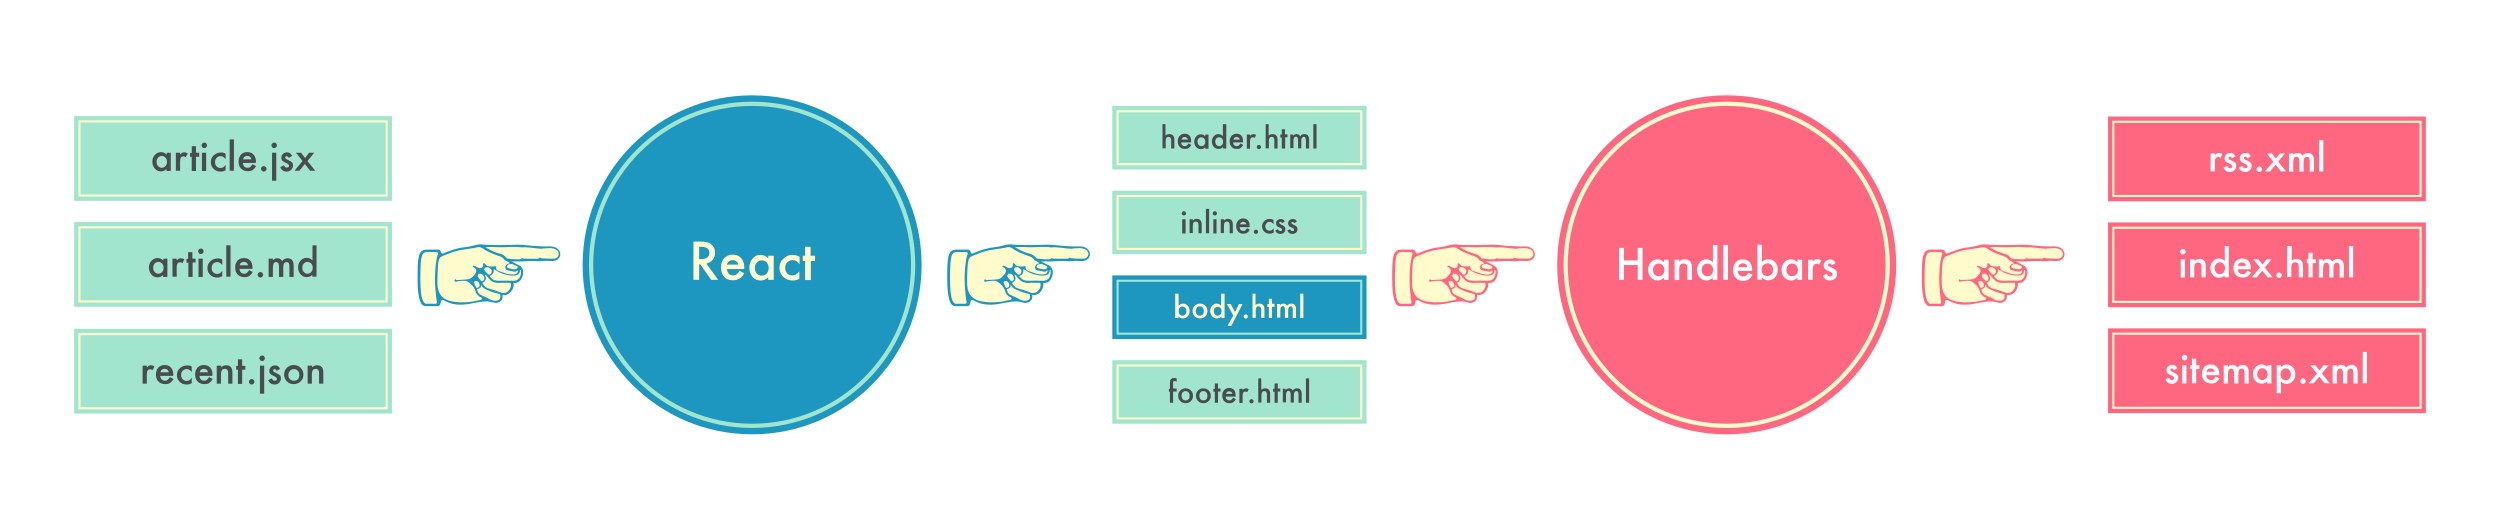 <svg xmlns="http://www.w3.org/2000/svg" width="1180" height="250" viewBox="0 0 1180 250">
    <style>
        .st0{fill:#fff}.st1{fill:#a1e5cf}.st2{fill:#494b4d}.st3{fill:#fffbcc}.st4{fill:#1d97bf}.st5{fill:#ff6680}
    </style>
    <g id="Layer_2">
        <path class="st0" d="M0 0h1180v250H0z"/>
        <path class="st1" d="M35 54.8h150v40H35z"/>
        <path class="st2" d="M78.6 72.1h2v8.6h-2v-.9c-.8.8-1.7 1.1-2.6 1.1-1.2 0-2.2-.4-2.9-1.3-.8-.9-1.2-2-1.2-3.3 0-1.3.4-2.4 1.2-3.2s1.7-1.3 2.9-1.3c1 0 1.9.4 2.7 1.2v-.9zm-4.7 4.3c0 .8.2 1.5.7 2 .5.5 1 .8 1.7.8s1.3-.3 1.8-.8.7-1.2.7-2-.2-1.5-.7-2c-.5-.5-1-.8-1.8-.8-.7 0-1.2.3-1.7.8-.5.6-.7 1.2-.7 2zm9.1-4.3h2v.8c.4-.4.7-.6 1-.8.3-.1.6-.2 1-.2.5 0 1.1.2 1.6.5l-.9 1.8c-.4-.3-.7-.4-1.1-.4-1.1 0-1.6.8-1.6 2.4v4.4h-2v-8.5zm9.5 1.9v6.7h-2V74h-.8v-1.8h.8V69h2v3.1H94V74h-1.5zm2.6-5.4c0-.3.1-.6.4-.9s.6-.4.9-.4c.4 0 .7.1.9.4.3.2.4.5.4.9s-.1.7-.4.9c-.2.3-.5.4-.9.4s-.7-.1-.9-.4-.4-.6-.4-.9zm2.2 3.5v8.6h-2v-8.6h2zm9.2.4v2.6c-.5-.6-.9-.9-1.2-1.1-.4-.2-.8-.3-1.2-.3-.7 0-1.4.3-1.9.8s-.7 1.2-.7 2 .2 1.5.7 2c.5.5 1.1.8 1.8.8.5 0 .9-.1 1.3-.3.4-.2.8-.6 1.2-1.2v2.6c-.8.4-1.6.6-2.4.6-1.3 0-2.4-.4-3.3-1.3-.9-.9-1.3-1.9-1.3-3.2s.5-2.4 1.4-3.2 2-1.3 3.3-1.3c.8-.1 1.5.1 2.3.5zm3.9-6.7v14.8h-2V65.8h2zm10.3 11.1h-6.1c.1.7.3 1.3.7 1.7.4.4.9.6 1.6.6.5 0 .9-.1 1.2-.4.3-.2.7-.7 1.1-1.3l1.7.9c-.3.4-.5.8-.8 1.1s-.6.6-.9.8c-.3.2-.7.3-1.1.4s-.8.1-1.2.1c-1.3 0-2.3-.4-3.1-1.2-.8-.8-1.2-1.9-1.2-3.3s.4-2.4 1.1-3.3c.8-.8 1.8-1.2 3-1.2 1.3 0 2.3.4 3 1.2.7.8 1.1 1.9 1.1 3.3l-.1.6zm-2-1.7c-.3-1.1-.9-1.6-2-1.6-.2 0-.5 0-.7.1l-.6.3c-.2.1-.3.3-.4.5s-.2.4-.3.7h4zm4.5 4.5c0-.3.1-.6.4-.9s.5-.4.9-.4.6.1.9.4.4.5.4.9c0 .3-.1.6-.4.9-.2.2-.5.4-.9.4-.3 0-.6-.1-.9-.4s-.4-.6-.4-.9zm4.9-11.1c0-.3.1-.6.4-.9s.6-.4.9-.4c.4 0 .7.1.9.4.3.2.4.5.4.9s-.1.7-.4.9c-.2.3-.5.4-.9.4s-.7-.1-.9-.4-.4-.6-.4-.9zm2.3 3.5v13.2h-2V72.1h2zm7.5 1.5l-1.6.9c-.3-.5-.6-.8-1-.8-.2 0-.3.1-.5.2s-.2.3-.2.5c0 .3.4.7 1.1 1 1 .5 1.8.9 2.1 1.2s.5.9.5 1.5c0 .8-.3 1.5-.9 2.1-.6.5-1.3.8-2.1.8-1.4 0-2.5-.7-3-2.1l1.7-.9c.2.4.4.7.5.8.2.2.5.3.9.3.7 0 1-.3 1-.9 0-.4-.3-.7-.8-1l-.6-.3-.6-.3c-.6-.3-1-.6-1.2-.8-.3-.4-.4-.8-.4-1.4 0-.7.3-1.4.8-1.8.5-.5 1.2-.7 1.9-.7 1 0 1.8.5 2.4 1.7zm4.9 2.4l-3.1-3.9h2.4l1.9 2.5 1.9-2.5h2.4l-3.2 3.9 3.7 4.6h-2.4l-2.5-3.2-2.6 3.2H139l3.8-4.6z"/>
        <path class="st3" d="M182 57.8v34H38v-34h144m1-1H37v36h146v-36z"/>
        <path class="st1" d="M35 104.8h150v40H35z"/>
        <path class="st2" d="M77 122.1h2v8.6h-2v-.9c-.8.8-1.7 1.1-2.6 1.1-1.2 0-2.2-.4-2.9-1.3-.8-.9-1.2-2-1.2-3.3 0-1.3.4-2.4 1.2-3.2s1.7-1.3 2.9-1.3c1 0 1.9.4 2.7 1.2v-.9zm-4.7 4.3c0 .8.2 1.5.7 2 .5.5 1 .8 1.7.8s1.3-.3 1.8-.8.7-1.2.7-2-.2-1.5-.7-2c-.5-.5-1-.8-1.8-.8-.7 0-1.2.3-1.7.8-.5.6-.7 1.2-.7 2zm9.1-4.3h2v.8c.4-.4.7-.6 1-.8.3-.1.6-.2 1-.2.5 0 1.1.2 1.6.5l-.9 1.8c-.4-.3-.7-.4-1.1-.4-1.1 0-1.6.8-1.6 2.4v4.4h-2v-8.5zm9.5 1.9v6.7h-2V124H88v-1.8h.8V119h2v3.1h1.5v1.8h-1.4zm2.6-5.4c0-.3.1-.6.4-.9s.6-.4.9-.4c.4 0 .7.1.9.4.3.2.4.5.4.9s-.1.7-.4.9c-.2.3-.5.4-.9.4s-.7-.1-.9-.4-.4-.6-.4-.9zm2.2 3.5v8.6h-2v-8.6h2zm9.2.4v2.6c-.5-.6-.9-.9-1.2-1.1-.4-.2-.8-.3-1.2-.3-.7 0-1.4.3-1.9.8s-.7 1.2-.7 2 .2 1.5.7 2c.5.5 1.1.8 1.8.8.5 0 .9-.1 1.3-.3.4-.2.8-.6 1.2-1.2v2.6c-.8.4-1.6.6-2.4.6-1.3 0-2.4-.4-3.3-1.3-.9-.9-1.3-1.9-1.3-3.2s.5-2.4 1.4-3.2 2-1.3 3.3-1.3c.8-.1 1.5.1 2.3.5zm3.9-6.7v14.8h-2v-14.8h2zm10.3 11.1H113c.1.7.3 1.3.7 1.7.4.4.9.6 1.6.6.5 0 .9-.1 1.2-.4.3-.2.7-.7 1.1-1.3l1.7.9c-.3.4-.5.8-.8 1.1s-.6.6-.9.8c-.3.2-.7.3-1.1.4s-.8.1-1.2.1c-1.3 0-2.3-.4-3.1-1.2-.8-.8-1.2-1.9-1.2-3.3s.4-2.4 1.1-3.3c.8-.8 1.8-1.2 3-1.2 1.3 0 2.3.4 3 1.2.7.8 1.1 1.9 1.1 3.3l-.1.6zm-2-1.7c-.3-1.1-.9-1.6-2-1.6-.2 0-.5 0-.7.1l-.6.3c-.2.1-.3.3-.4.5s-.2.4-.3.7h4zm4.5 4.5c0-.3.1-.6.4-.9s.5-.4.9-.4.6.1.9.4.4.5.4.9c0 .3-.1.6-.4.9-.2.2-.5.4-.9.4-.3 0-.6-.1-.9-.4s-.4-.6-.4-.9zm5.2-7.6h2v.8c.4-.4.7-.7 1-.8.3-.1.6-.2 1.1-.2 1 0 1.7.4 2.3 1.3.6-.8 1.5-1.3 2.5-1.3 1.9 0 2.9 1.2 2.9 3.5v5.3h-2v-4.8c0-.8-.1-1.4-.3-1.7-.2-.3-.5-.5-1-.5s-.9.2-1.2.6-.4 1.1-.4 2v4.4h-2V126c0-1.5-.4-2.3-1.3-2.3-.6 0-1 .2-1.2.6s-.4 1.1-.4 2v4.4h-2v-8.6zm20.6-6.3h2v14.8h-2v-.9c-.8.8-1.7 1.1-2.6 1.1-1.2 0-2.1-.4-2.9-1.3-.8-.9-1.2-2-1.2-3.3 0-1.3.4-2.3 1.2-3.2.8-.9 1.7-1.3 2.9-1.3 1 0 1.9.4 2.7 1.2v-7.1zm-4.7 10.6c0 .8.2 1.5.7 2 .5.5 1 .8 1.7.8s1.3-.3 1.8-.8.7-1.2.7-2-.2-1.5-.7-2c-.5-.5-1-.8-1.8-.8-.7 0-1.2.3-1.7.8-.5.6-.7 1.2-.7 2z"/>
        <path class="st3" d="M182 107.8v34H38v-34h144m1-1H37v36h146v-36z"/>
        <path class="st1" d="M35 155.2h150v40H35z"/>
        <path class="st2" d="M67.3 172.6h2v.8c.4-.4.7-.6 1-.8.3-.1.6-.2 1-.2.5 0 1.1.2 1.6.5l-.9 1.8c-.4-.3-.7-.4-1.1-.4-1.1 0-1.6.8-1.6 2.4v4.4h-2v-8.5zm14.4 4.8h-6.1c.1.7.3 1.3.7 1.7.4.4.9.6 1.6.6.5 0 .9-.1 1.2-.4.3-.2.7-.7 1.1-1.3l1.7.9c-.3.4-.5.8-.8 1.1s-.6.6-.9.8c-.3.2-.7.3-1.1.4s-.8.1-1.2.1c-1.3 0-2.3-.4-3.1-1.2-.8-.8-1.2-1.9-1.2-3.3s.4-2.4 1.1-3.3c.8-.8 1.8-1.2 3-1.2 1.3 0 2.3.4 3 1.2.7.8 1.1 1.9 1.1 3.3l-.1.6zm-2-1.7c-.3-1.1-.9-1.6-2-1.6-.2 0-.5 0-.7.1l-.6.3c-.2.1-.3.3-.4.5s-.2.4-.3.7h4zm10.8-2.7v2.6c-.5-.6-.9-.9-1.2-1.1-.4-.2-.8-.3-1.2-.3-.7 0-1.4.3-1.9.8s-.7 1.2-.7 2 .2 1.5.7 2c.5.5 1.1.8 1.8.8.5 0 .9-.1 1.3-.3.4-.2.8-.6 1.2-1.2v2.6c-.8.4-1.6.6-2.4.6-1.3 0-2.4-.4-3.3-1.3-.9-.9-1.3-1.9-1.3-3.2s.5-2.4 1.4-3.2 2-1.3 3.3-1.3c.8-.1 1.6.1 2.3.5zm9.7 4.4h-6.1c.1.7.3 1.3.7 1.7.4.4.9.6 1.6.6.5 0 .9-.1 1.2-.4.3-.2.7-.7 1.1-1.3l1.7.9c-.3.4-.5.8-.8 1.1s-.6.6-.9.8c-.3.2-.7.3-1.1.4s-.8.1-1.2.1c-1.3 0-2.3-.4-3.1-1.2-.8-.8-1.2-1.9-1.2-3.3s.4-2.4 1.1-3.3c.8-.8 1.8-1.2 3-1.2 1.3 0 2.3.4 3 1.2.7.8 1.1 1.9 1.1 3.3l-.1.6zm-2-1.7c-.3-1.1-.9-1.6-2-1.6-.2 0-.5 0-.7.1l-.6.3c-.2.1-.3.3-.4.5s-.2.4-.3.7h4zm4.2-3.1h2v.8c.7-.7 1.5-1 2.3-1 1 0 1.8.3 2.3.9.5.5.7 1.4.7 2.6v5.2h-2v-4.8c0-.8-.1-1.4-.4-1.7-.2-.3-.6-.5-1.2-.5-.7 0-1.1.2-1.4.7-.3.4-.4 1.2-.4 2.2v4.1h-2v-8.5zm11.9 1.9v6.7h-2v-6.7h-.8v-1.8h.8v-3.1h2v3.1h1.5v1.8h-1.5zm3.2 5.7c0-.3.1-.6.4-.9s.5-.4.9-.4.6.1.9.4.4.5.4.9c0 .3-.1.6-.4.9-.2.2-.5.4-.9.4-.3 0-.6-.1-.9-.4s-.4-.6-.4-.9zm4.9-11.1c0-.3.1-.6.4-.9s.6-.4.9-.4c.4 0 .7.1.9.4.3.2.4.5.4.9s-.1.7-.4.9c-.2.3-.5.4-.9.4s-.7-.1-.9-.4-.4-.6-.4-.9zm2.3 3.5v13.2h-2v-13.2h2zm7.5 1.5l-1.6.9c-.3-.5-.6-.8-1-.8-.2 0-.3.1-.5.2s-.2.3-.2.5c0 .3.4.7 1.1 1 1 .5 1.8.9 2.1 1.2s.5.9.5 1.5c0 .8-.3 1.5-.9 2.1-.6.5-1.3.8-2.1.8-1.4 0-2.5-.7-3-2.1l1.7-.8c.2.4.4.7.5.8.2.2.5.3.9.3.7 0 1-.3 1-.9 0-.4-.3-.7-.8-1l-.6-.3-.6-.3c-.6-.3-1-.6-1.2-.8-.3-.4-.4-.8-.4-1.4 0-.7.3-1.4.8-1.8.5-.5 1.2-.7 1.9-.7 1-.1 1.9.4 2.4 1.6zm1.9 2.7c0-1.2.4-2.3 1.3-3.2s2-1.3 3.2-1.3c1.3 0 2.4.4 3.3 1.3.9.9 1.3 1.9 1.3 3.2 0 1.3-.4 2.4-1.3 3.2-.9.9-2 1.3-3.3 1.3-1.3 0-2.4-.4-3.2-1.3-.8-.8-1.3-1.9-1.3-3.2zm2 .1c0 .9.2 1.5.7 2 .5.5 1.1.8 1.9.8.8 0 1.4-.2 1.9-.7s.7-1.2.7-2-.2-1.5-.7-2c-.5-.5-1.1-.8-1.9-.8-.8 0-1.4.3-1.8.8s-.8 1.1-.8 1.9zm9.2-4.3h2v.8c.7-.7 1.5-1 2.3-1 1 0 1.8.3 2.3.9.5.5.7 1.4.7 2.6v5.2h-2v-4.8c0-.8-.1-1.4-.4-1.7-.2-.3-.6-.5-1.2-.5-.7 0-1.1.2-1.4.7-.3.4-.4 1.2-.4 2.2v4.1h-2v-8.5z"/>
        <path class="st3" d="M182 158.2v34H38v-34h144m1-1H37v36h146v-36z"/>
        <circle class="st4" cx="355" cy="125" r="80"/>
        <path class="st3" d="M333.4 124.4l5.6 7.7h-3.3l-5.2-7.4h-.5v7.4h-2.7V114h3.2c2.4 0 4.1.4 5.2 1.3 1.2 1 1.8 2.3 1.8 4 0 1.3-.4 2.4-1.1 3.3s-1.8 1.5-3 1.8zm-3.4-2.1h.9c2.6 0 3.9-1 3.9-3 0-1.9-1.3-2.8-3.8-2.8h-1v5.8zm21.3 4.7h-8.2c.1.9.4 1.7.9 2.2.5.5 1.2.8 2.1.8.7 0 1.2-.2 1.6-.5.4-.3.9-.9 1.4-1.7l2.2 1.2c-.3.6-.7 1.1-1.1 1.5s-.8.8-1.2 1-.9.5-1.4.6-1.1.2-1.7.2c-1.7 0-3.1-.5-4.1-1.6-1-1.1-1.5-2.6-1.5-4.4 0-1.8.5-3.3 1.5-4.4 1-1.1 2.3-1.7 4-1.7 1.7 0 3 .5 4 1.6s1.5 2.5 1.5 4.4v.8zm-2.8-2.1c-.4-1.4-1.3-2.1-2.7-2.1-.3 0-.6 0-.9.1s-.5.2-.8.4-.4.4-.6.7-.3.6-.4.9h5.4zm14.1-4.2h2.6v11.4h-2.6v-1.2c-1.1 1-2.3 1.5-3.5 1.5-1.6 0-2.9-.6-3.9-1.7-1-1.2-1.5-2.6-1.5-4.4 0-1.7.5-3.1 1.5-4.3s2.3-1.7 3.8-1.7c1.3 0 2.5.5 3.6 1.6v-1.2zm-6.3 5.7c0 1.1.3 2 .9 2.7.6.7 1.4 1 2.3 1 1 0 1.8-.3 2.4-1 .6-.7.9-1.6.9-2.6s-.3-2-.9-2.6c-.6-.7-1.4-1-2.3-1-.9 0-1.7.3-2.3 1-.7.6-1 1.4-1 2.5zm21.1-5.2v3.5c-.6-.7-1.1-1.2-1.6-1.5-.5-.3-1-.4-1.7-.4-1 0-1.8.3-2.5 1s-1 1.6-1 2.6c0 1.1.3 1.9.9 2.6.6.7 1.5 1 2.4 1 .6 0 1.2-.1 1.7-.4.5-.3 1-.8 1.7-1.5v3.5c-1.1.6-2.1.8-3.2.8-1.8 0-3.2-.6-4.4-1.7-1.2-1.1-1.8-2.6-1.8-4.3s.6-3.1 1.8-4.3 2.7-1.8 4.4-1.8c1.2.1 2.3.3 3.3.9zm5.3 2v9H380v-9h-1.1v-2.5h1.1v-4.2h2.6v4.2h2.1v2.5h-2z"/>
        <path class="st1" d="M355 50c41.4 0 75 33.6 75 75s-33.6 75-75 75-75-33.6-75-75 33.6-75 75-75m0-2c-42.5 0-77 34.5-77 77s34.5 77 77 77 77-34.5 77-77-34.5-77-77-77zm170 2h120v30H525z"/>
        <path class="st2" d="M548.6 58.6h1.5V64c.5-.5 1.2-.7 1.8-.7.8 0 1.4.2 1.8.7.4.4.6 1.1.6 2v4.1h-1.5v-3.9c0-.5-.1-.9-.3-1.2-.2-.2-.5-.4-.9-.4-.5 0-.9.2-1.1.5-.2.3-.3.9-.3 1.7V70h-1.5V58.6zm13.7 8.6h-4.8c0 .5.2 1 .5 1.3.3.3.7.5 1.2.5.4 0 .7-.1 1-.3.2-.2.5-.5.8-1l1.3.7-.6.9c-.2.2-.5.4-.7.6-.3.2-.5.3-.8.3-.3.1-.6.1-1 .1-1 0-1.8-.3-2.4-1-.6-.6-.9-1.5-.9-2.6s.3-1.9.9-2.6c.6-.6 1.4-1 2.3-1 1 0 1.8.3 2.3.9.6.6.8 1.5.8 2.6l.1.6zm-1.6-1.3c-.2-.8-.7-1.2-1.6-1.2-.2 0-.4 0-.5.1-.2.1-.3.1-.4.2-.1.1-.2.2-.3.4s-.2.3-.2.5h3zm8.2-2.4h1.5v6.7h-1.5v-.7c-.6.6-1.3.9-2 .9-.9 0-1.7-.3-2.3-1-.6-.7-.9-1.5-.9-2.5s.3-1.8.9-2.5c.6-.7 1.3-1 2.2-1 .8 0 1.5.3 2.1 1v-.9zm-3.7 3.3c0 .6.2 1.2.5 1.6.4.4.8.6 1.3.6.6 0 1-.2 1.4-.6.4-.4.5-.9.5-1.5s-.2-1.1-.5-1.5c-.4-.4-.8-.6-1.4-.6-.5 0-1 .2-1.3.6-.3.3-.5.8-.5 1.4zm12.1-8.2h1.5v11.5h-1.5v-.7c-.6.6-1.3.9-2.1.9-.9 0-1.7-.3-2.3-1-.6-.7-.9-1.5-.9-2.5s.3-1.8.9-2.5c.6-.7 1.3-1 2.2-1 .8 0 1.5.3 2.1 1v-5.7zm-3.7 8.2c0 .6.2 1.2.5 1.6.4.4.8.6 1.3.6.6 0 1-.2 1.4-.6.4-.4.5-.9.5-1.5s-.2-1.1-.5-1.5c-.4-.4-.8-.6-1.4-.6-.5 0-1 .2-1.3.6-.3.3-.5.8-.5 1.4zm13.2.4H582c0 .5.2 1 .5 1.3.3.3.7.5 1.2.5.4 0 .7-.1 1-.3.2-.2.5-.5.8-1l1.3.7-.6.9c-.2.2-.5.4-.7.6-.3.2-.5.3-.8.3-.3.1-.6.1-1 .1-1 0-1.8-.3-2.4-1-.6-.6-.9-1.5-.9-2.6s.3-1.9.9-2.6c.6-.6 1.4-1 2.3-1 1 0 1.8.3 2.3.9.6.6.8 1.5.8 2.6l.1.6zm-1.6-1.3c-.2-.8-.7-1.2-1.6-1.2-.2 0-.4 0-.5.1-.2.1-.3.1-.4.2-.1.1-.2.2-.3.4s-.2.3-.2.5h3zm3.3-2.4h1.5v.6c.3-.3.5-.5.8-.6.2-.1.5-.2.8-.2.4 0 .8.1 1.3.4l-.7 1.4c-.3-.2-.6-.3-.9-.3-.8 0-1.3.6-1.3 1.9v3.5h-1.5v-6.7zm4.7 5.9c0-.3.1-.5.3-.7.2-.2.4-.3.7-.3s.5.1.7.3c.2.2.3.4.3.7 0 .3-.1.5-.3.7-.2.2-.4.3-.7.3-.3 0-.5-.1-.7-.3-.2-.2-.3-.4-.3-.7zm4.1-10.8h1.5V64c.5-.5 1.2-.7 1.8-.7.8 0 1.4.2 1.8.7.4.4.6 1.1.6 2v4.1h-1.5v-3.9c0-.5-.1-.9-.3-1.2-.2-.2-.5-.4-.9-.4-.5 0-.9.2-1.1.5-.2.3-.3.9-.3 1.7V70h-1.5V58.6zm9.3 6.3v5.2H605v-5.2h-.7v-1.4h.7V61h1.5v2.4h1.2v1.4h-1.1zm2.2-1.4h1.5v.6c.3-.3.5-.5.8-.6.2-.1.5-.2.8-.2.8 0 1.3.3 1.8 1 .5-.7 1.1-1 2-1 1.5 0 2.2.9 2.2 2.7v4.1h-1.5v-3.7c0-.6-.1-1.1-.2-1.4-.2-.3-.4-.4-.8-.4s-.7.2-.9.5c-.2.3-.3.8-.3 1.5V70h-1.5v-3.7c0-1.2-.3-1.8-1-1.8-.4 0-.7.2-.9.5s-.3.8-.3 1.5v3.4H609v-6.4zm12.6-4.9v11.5h-1.5V58.6h1.5z"/>
        <path class="st3" d="M642 53v24H528V53h114m1-1H527v26h116V52z"/>
        <path class="st1" d="M525 90h120v30H525z"/>
        <path class="st2" d="M557.8 100.7c0-.3.1-.5.3-.7.2-.2.4-.3.7-.3.3 0 .5.1.7.3.2.2.3.4.3.7s-.1.5-.3.7c-.2.2-.4.3-.7.3-.3 0-.5-.1-.7-.3-.2-.2-.3-.4-.3-.7zm1.8 2.8v6.7H558v-6.7h1.6zm1.9 0h1.5v.6c.5-.5 1.1-.8 1.8-.8.8 0 1.4.2 1.8.7.4.4.6 1.1.6 2v4.1h-1.5v-3.7c0-.7-.1-1.1-.3-1.4-.2-.3-.5-.4-1-.4s-.9.2-1.1.5c-.2.3-.3.9-.3 1.7v3.2h-1.5v-6.5zm9.2-4.9v11.5h-1.5V98.6h1.5zm1.7 2.1c0-.3.1-.5.3-.7.2-.2.4-.3.7-.3.3 0 .5.1.7.3.2.2.3.4.3.7s-.1.5-.3.7c-.2.2-.4.3-.7.3-.3 0-.5-.1-.7-.3-.2-.2-.3-.4-.3-.7zm1.8 2.8v6.7h-1.5v-6.7h1.5zm2 0h1.5v.6c.5-.5 1.1-.8 1.8-.8.8 0 1.4.2 1.8.7.4.4.6 1.1.6 2v4.1h-1.5v-3.7c0-.7-.1-1.1-.3-1.4-.2-.3-.5-.4-1-.4s-.9.2-1.1.5c-.2.3-.3.9-.3 1.7v3.2h-1.5v-6.5zm13.7 3.7h-4.8c0 .5.2 1 .5 1.3.3.3.7.5 1.2.5.4 0 .7-.1 1-.3.2-.2.5-.5.8-1l1.3.7-.6.9c-.2.2-.5.4-.7.6-.3.2-.5.3-.8.3-.3.1-.6.1-1 .1-1 0-1.8-.3-2.4-1-.6-.6-.9-1.5-.9-2.6s.3-1.9.9-2.6c.6-.6 1.4-1 2.3-1 1 0 1.8.3 2.3.9.6.6.8 1.5.8 2.6l.1.6zm-1.6-1.3c-.2-.8-.7-1.2-1.6-1.2-.2 0-.4 0-.5.1-.2.1-.3.1-.4.2-.1.1-.2.2-.3.4s-.2.3-.2.5h3zm3.5 3.5c0-.3.1-.5.3-.7.2-.2.4-.3.7-.3s.5.1.7.3c.2.2.3.4.3.7 0 .3-.1.5-.3.7-.2.2-.4.3-.7.3-.3 0-.5-.1-.7-.3-.2-.2-.3-.4-.3-.7zm9.3-5.6v2l-.9-.9c-.3-.2-.6-.2-1-.2-.6 0-1.1.2-1.4.6s-.6.9-.6 1.5.2 1.1.6 1.5c.4.4.8.6 1.4.6.4 0 .7-.1 1-.2.3-.2.6-.5 1-.9v2c-.6.3-1.2.5-1.9.5-1 0-1.9-.3-2.6-1-.7-.7-1-1.5-1-2.5s.4-1.8 1.1-2.5c.7-.7 1.6-1 2.6-1 .5 0 1.1.2 1.7.5zm5.3.8l-1.3.7c-.2-.4-.4-.6-.7-.6-.1 0-.3 0-.4.1-.1.1-.2.2-.2.4 0 .3.3.5.9.8.8.4 1.4.7 1.6 1 .3.3.4.7.4 1.2 0 .6-.2 1.2-.7 1.6-.5.4-1 .6-1.7.6-1.1 0-1.9-.5-2.4-1.6l1.3-.6c.2.3.3.5.4.6.2.2.4.3.7.3.5 0 .8-.2.8-.7 0-.3-.2-.5-.6-.8-.2-.1-.3-.2-.5-.2-.2-.1-.3-.1-.5-.2-.4-.2-.8-.4-.9-.7-.2-.3-.3-.6-.3-1.1 0-.6.2-1.1.6-1.4.4-.4.9-.6 1.5-.6 1-.1 1.6.3 2 1.2zm5.7 0l-1.3.7c-.2-.4-.4-.6-.7-.6-.1 0-.3 0-.4.1-.1.1-.2.2-.2.4 0 .3.3.5.9.8.8.4 1.4.7 1.6 1 .3.3.4.7.4 1.2 0 .6-.2 1.2-.7 1.6-.5.4-1 .6-1.7.6-1.1 0-1.9-.5-2.4-1.6l1.3-.6c.2.3.3.5.4.6.2.2.4.3.7.3.5 0 .8-.2.8-.7 0-.3-.2-.5-.6-.8-.2-.1-.3-.2-.5-.2-.2-.1-.3-.1-.5-.2-.4-.2-.8-.4-.9-.7-.2-.3-.3-.6-.3-1.1 0-.6.2-1.1.6-1.4.4-.4.9-.6 1.5-.6 1-.1 1.6.3 2 1.2z"/>
        <path class="st3" d="M642 93v24H528V93h114m1-1H527v26h116V92z"/>
        <path class="st1" d="M525 170h120v30H525z"/>
        <path class="st2" d="M553.7 184.9v5.2h-1.5v-5.2h-.5v-1.4h.5v-2.6c0-.8.1-1.4.4-1.8.4-.5 1-.7 1.8-.7.3 0 .6.1 1 .2v1.6l-.2-.1c-.3-.2-.6-.3-.8-.3-.3 0-.5.1-.6.3-.1.2-.1.6-.1 1.1v2.2h1.7v1.4h-1.7zm2.4 1.9c0-1 .3-1.8 1-2.5s1.5-1 2.5-1 1.8.3 2.5 1 1 1.5 1 2.5-.3 1.8-1 2.5-1.5 1-2.5 1-1.8-.3-2.5-1-1-1.5-1-2.5zm1.6 0c0 .7.2 1.2.5 1.6.4.4.8.6 1.4.6.6 0 1.1-.2 1.4-.6.4-.4.5-.9.5-1.6s-.2-1.2-.5-1.6c-.4-.4-.8-.6-1.4-.6-.6 0-1.1.2-1.4.6-.4.5-.5 1-.5 1.6zm6.8 0c0-1 .3-1.8 1-2.5s1.5-1 2.5-1 1.8.3 2.5 1 1 1.5 1 2.5-.3 1.8-1 2.5-1.5 1-2.5 1-1.8-.3-2.5-1-1-1.5-1-2.5zm1.6 0c0 .7.2 1.2.5 1.6.4.4.8.6 1.4.6.6 0 1.1-.2 1.4-.6.4-.4.5-.9.5-1.6s-.2-1.2-.5-1.6c-.4-.4-.8-.6-1.4-.6-.6 0-1.1.2-1.4.6-.4.5-.5 1-.5 1.6zm8.8-1.9v5.2h-1.5v-5.2h-.7v-1.4h.7V181h1.5v2.4h1.2v1.4h-1.2zm8.4 2.3h-4.8c0 .5.2 1 .5 1.3.3.3.7.5 1.2.5.4 0 .7-.1 1-.3.2-.2.5-.5.8-1l1.3.7-.6.9c-.2.2-.5.4-.7.6-.3.2-.5.3-.8.3-.3.1-.6.1-1 .1-1 0-1.8-.3-2.4-1-.6-.6-.9-1.5-.9-2.6s.3-1.9.9-2.6c.6-.6 1.4-1 2.3-1 1 0 1.8.3 2.3.9.6.6.8 1.5.8 2.6l.1.6zm-1.6-1.3c-.2-.8-.7-1.2-1.6-1.2-.2 0-.4 0-.5.1-.2.1-.3.1-.4.2-.1.1-.2.2-.3.4s-.2.3-.2.5h3zm3.3-2.4h1.5v.6c.3-.3.5-.5.8-.6.2-.1.5-.2.8-.2.4 0 .8.1 1.3.4l-.7 1.4c-.3-.2-.6-.3-.9-.3-.8 0-1.3.6-1.3 1.9v3.5H585v-6.7zm4.7 5.9c0-.3.1-.5.3-.7.2-.2.4-.3.7-.3s.5.1.7.3c.2.2.3.4.3.7 0 .3-.1.5-.3.7-.2.2-.4.3-.7.3-.3 0-.5-.1-.7-.3-.2-.2-.3-.4-.3-.7zm4.1-10.8h1.5v5.4c.5-.5 1.2-.7 1.8-.7.8 0 1.4.2 1.8.7.4.4.6 1.1.6 2v4.1H598v-3.9c0-.5-.1-.9-.3-1.2-.2-.2-.5-.4-.9-.4-.5 0-.9.2-1.1.5-.2.3-.3.9-.3 1.7v3.2h-1.5v-11.4zm9.3 6.3v5.2h-1.5v-5.2h-.7v-1.4h.7V181h1.5v2.4h1.2v1.4h-1.2zm2.2-1.4h1.5v.6c.3-.3.5-.5.8-.6.2-.1.5-.2.8-.2.8 0 1.3.3 1.8 1 .5-.7 1.1-1 2-1 1.5 0 2.2.9 2.2 2.7v4.1h-1.5v-3.7c0-.6-.1-1.1-.2-1.4-.2-.3-.4-.4-.8-.4s-.7.2-.9.5c-.2.3-.3.8-.3 1.5v3.4h-1.5v-3.7c0-1.2-.3-1.8-1-1.8-.4 0-.7.2-.9.5s-.3.8-.3 1.5v3.4h-1.5v-6.4zm12.6-4.9v11.5h-1.5v-11.5h1.5z"/>
        <path class="st3" d="M642 173v24H528v-24h114m1-1H527v26h116v-26z"/>
        <path class="st4" d="M525 130h120v30H525z"/>
        <path class="st3" d="M556.3 138.6v5.7c.6-.6 1.3-1 2.1-1 .9 0 1.6.3 2.2 1 .6.7.9 1.5.9 2.5s-.3 1.9-.9 2.5c-.6.7-1.4 1-2.3 1-.8 0-1.5-.3-2.1-.9v.7h-1.5v-11.5h1.6zm3.7 8.3c0-.6-.2-1.2-.5-1.6-.4-.4-.8-.6-1.3-.6-.6 0-1 .2-1.4.6-.4.4-.5.9-.5 1.5s.2 1.2.5 1.6c.3.4.8.6 1.4.6.5 0 1-.2 1.3-.6.3-.4.5-.9.5-1.5zm2.9-.1c0-1 .3-1.8 1-2.5s1.5-1 2.5-1 1.8.3 2.5 1 1 1.5 1 2.5-.3 1.8-1 2.5-1.5 1-2.5 1-1.8-.3-2.5-1-1-1.5-1-2.5zm1.5 0c0 .7.2 1.2.5 1.6.4.4.8.6 1.4.6.6 0 1.1-.2 1.4-.6.4-.4.5-.9.5-1.6s-.2-1.2-.5-1.6c-.4-.4-.8-.6-1.4-.6-.6 0-1.1.2-1.4.6-.3.5-.5 1-.5 1.6zm12.1-8.2h1.5v11.5h-1.5v-.7c-.6.6-1.3.9-2.1.9-.9 0-1.7-.3-2.3-1-.6-.7-.9-1.5-.9-2.5s.3-1.8.9-2.5c.6-.7 1.3-1 2.2-1 .8 0 1.5.3 2.1 1v-5.7zm-3.6 8.2c0 .6.2 1.2.5 1.6.4.4.8.6 1.3.6.6 0 1-.2 1.4-.6.4-.4.5-.9.5-1.5s-.2-1.1-.5-1.5c-.4-.4-.8-.6-1.4-.6-.5 0-1 .2-1.3.6-.4.3-.5.8-.5 1.4zm9.2 2.1l-3-5.4h1.8l2 3.8 1.9-3.8h1.7l-5.3 10.3h-1.8l2.7-4.9zm4.9.5c0-.3.1-.5.3-.7.2-.2.4-.3.7-.3s.5.1.7.3c.2.2.3.4.3.7 0 .3-.1.5-.3.7-.2.2-.4.3-.7.3-.3 0-.5-.1-.7-.3-.2-.2-.3-.4-.3-.7zm4.1-10.8h1.5v5.4c.5-.5 1.2-.7 1.8-.7.8 0 1.4.2 1.8.7.4.4.6 1.1.6 2v4.1h-1.5v-3.9c0-.5-.1-.9-.3-1.2-.2-.2-.5-.4-.9-.4-.5 0-.9.2-1.1.5-.2.3-.3.9-.3 1.7v3.2h-1.5v-11.4zm9.3 6.3v5.2h-1.5v-5.2h-.7v-1.4h.7V141h1.5v2.4h1.2v1.4h-1.2zm2.2-1.4h1.5v.6c.3-.3.5-.5.8-.6.2-.1.5-.2.8-.2.8 0 1.3.3 1.8 1 .5-.7 1.1-1 2-1 1.5 0 2.2.9 2.2 2.7v4.1h-1.5v-3.7c0-.6-.1-1.1-.2-1.4-.2-.3-.4-.4-.8-.4s-.7.2-.9.5c-.2.3-.3.8-.3 1.5v3.4h-1.5v-3.7c0-1.2-.3-1.8-1-1.8-.4 0-.7.2-.9.5s-.3.8-.3 1.5v3.4h-1.5v-6.4zm12.6-4.9v11.5h-1.5v-11.5h1.5z"/>
        <path class="st1" d="M642 133v24H528v-24h114m1-1H527v26h116v-26z"/>
        <circle class="st5" cx="815" cy="125" r="80"/>
        <path class="st0" d="M766.5 122.9h6.5V117h2.3v15.1H773v-7h-6.5v7h-2.3V117h2.3v5.9zm18.9-.3h2.2v9.5h-2.2v-1c-.9.8-1.9 1.3-2.9 1.3-1.3 0-2.4-.5-3.3-1.4-.9-1-1.3-2.2-1.3-3.6s.4-2.6 1.3-3.6 1.9-1.4 3.2-1.4c1.1 0 2.1.5 3 1.4v-1.2zm-5.2 4.7c0 .9.2 1.7.7 2.2.5.6 1.1.9 1.9.9.8 0 1.5-.3 2-.8.5-.6.8-1.3.8-2.2s-.3-1.6-.8-2.2c-.5-.6-1.2-.8-2-.8s-1.4.3-1.9.9c-.4.5-.7 1.2-.7 2zm10.2-4.7h2.2v.9c.8-.8 1.6-1.1 2.6-1.1 1.1 0 2 .3 2.6 1 .5.6.8 1.6.8 2.9v5.8h-2.2v-5.3c0-.9-.1-1.6-.4-1.9-.3-.4-.7-.5-1.4-.5s-1.2.2-1.6.7c-.3.5-.4 1.3-.4 2.5v4.6h-2.2v-9.6zm18-7h2.2v16.5h-2.2v-1c-.9.8-1.8 1.3-2.9 1.3-1.3 0-2.4-.5-3.2-1.4-.9-1-1.3-2.2-1.3-3.6s.4-2.6 1.3-3.6c.8-1 1.9-1.4 3.2-1.4 1.1 0 2.1.5 3 1.4v-8.2zm-5.2 11.7c0 .9.2 1.7.7 2.2.5.6 1.1.9 1.9.9.8 0 1.5-.3 2-.8.5-.6.8-1.3.8-2.2s-.3-1.6-.8-2.2c-.5-.6-1.2-.8-2-.8s-1.4.3-1.9.9c-.5.5-.7 1.2-.7 2zm12.4-11.7v16.5h-2.2v-16.5h2.2zm11.4 12.3h-6.8c.1.8.3 1.4.8 1.9.4.5 1 .7 1.7.7.5 0 1-.1 1.4-.4.4-.3.8-.7 1.2-1.4l1.9 1c-.3.5-.6.9-.9 1.3s-.7.6-1 .9-.8.4-1.2.5-.9.2-1.4.2c-1.4 0-2.6-.5-3.4-1.4-.9-.9-1.3-2.1-1.3-3.7 0-1.5.4-2.7 1.2-3.7.8-.9 2-1.4 3.3-1.4 1.4 0 2.5.4 3.3 1.3.8.9 1.2 2.1 1.2 3.7v.5zm-2.2-1.8c-.3-1.2-1-1.8-2.2-1.8-.3 0-.5 0-.8.1s-.4.2-.6.4-.4.3-.5.6-.2.5-.3.7h4.4zm6.8-10.5v8.1c.9-.9 1.9-1.4 3-1.4 1.3 0 2.4.5 3.2 1.4.9 1 1.3 2.1 1.3 3.6s-.4 2.7-1.3 3.6c-.9 1-1.9 1.4-3.2 1.4-1.1 0-2.1-.4-2.9-1.3v1h-2.2v-16.5h2.1zm5.3 11.8c0-.9-.2-1.7-.7-2.2-.5-.6-1.1-.9-1.9-.9-.8 0-1.5.3-2 .8-.5.6-.8 1.3-.8 2.2 0 .9.2 1.7.7 2.2.5.6 1.1.8 2 .8.8 0 1.4-.3 1.9-.8s.8-1.2.8-2.1zm11.5-4.8h2.2v9.5h-2.2v-1c-.9.8-1.9 1.3-2.9 1.3-1.3 0-2.4-.5-3.3-1.4-.9-1-1.3-2.2-1.3-3.6s.4-2.6 1.3-3.6 1.9-1.4 3.2-1.4c1.1 0 2.1.5 3 1.4v-1.2zm-5.2 4.7c0 .9.2 1.7.7 2.2.5.6 1.1.9 1.9.9.8 0 1.5-.3 2-.8.5-.6.8-1.3.8-2.2s-.3-1.6-.8-2.2c-.5-.6-1.2-.8-2-.8s-1.4.3-1.9.9c-.4.5-.7 1.2-.7 2zm10.2-4.7h2.2v.8c.4-.4.8-.7 1.1-.9.3-.2.7-.2 1.1-.2.6 0 1.2.2 1.8.6l-1 2c-.4-.3-.8-.4-1.2-.4-1.2 0-1.8.9-1.8 2.7v4.9h-2.2v-9.5zm13 1.6l-1.8 1c-.3-.6-.6-.9-1.1-.9-.2 0-.4.1-.5.2s-.2.3-.2.5c0 .4.4.7 1.3 1.1 1.2.5 2 1 2.4 1.4s.6 1 .6 1.7c0 .9-.3 1.7-1 2.3-.7.6-1.5.9-2.4.9-1.6 0-2.7-.8-3.4-2.3l1.9-.9c.3.5.5.7.6.9.3.2.6.4 1 .4.7 0 1.1-.3 1.1-1 0-.4-.3-.8-.9-1.1-.2-.1-.4-.2-.7-.3s-.4-.2-.7-.3c-.6-.3-1.1-.6-1.3-.9-.3-.4-.5-.9-.5-1.5 0-.8.3-1.5.8-2.1.6-.5 1.3-.8 2.1-.8 1.2-.2 2.1.5 2.7 1.7z"/>
        <path class="st3" d="M815 50c41.4 0 75 33.6 75 75s-33.6 75-75 75-75-33.6-75-75 33.6-75 75-75m0-2c-42.5 0-77 34.5-77 77s34.5 77 77 77 77-34.5 77-77-34.5-77-77-77z"/>
        <path class="st4" d="M243.6 133.5l-1.3.1c.8 1.4-1.1 6.3-5.1 5.6.5 2.7-1.8 4.3-4.3 3.6-2.2-.6-3.5-.8-7.4-.1-4.8.9-10.4 2.4-16.1-1-.5-.3-1.1 0-1.2.3-.3.6-.1 2.5-1.6 2.5h-5.8c-2.1 0-3.7-3-3.7-12.7 0-10 .1-14 4.3-14h5.2c1.3 0 1.5.9 1.7 1.5.1.3.6.5.9.3.5-.2 5.7-2.5 10.1-2.9 4.1-.4 5.7-1.7 8.5-1.3 3.3.5 13.9.2 17.1.1 3.1 0 8.1 1 14.7.8 6.3-.1 6.4 7.2.7 6.9-4.5-.3-4.7.3-6.2.1-2.7-.3-5.7 0-7.9.1-1 .1-2-.2-4.9.1 1.6.4 1.6.8 3.9 1.8 3.3 1.7 1.4 8-1.6 8.2z"/>
        <path class="st3" d="M205.3 130.9c-.1 4 .7 10.9.9 11.6.2.6-.2 1-1.1.9-.6-.1-3.7 0-3.7 0-1.4 0-3-1.4-3-12.1.1-11 .5-12.4 3.8-12.4l4 .1c.2 0 .4.2.6.4.2.5-1.2 1.4-1.5 11.5z"/>
        <path class="st3" d="M214.7 132c-.2.2-.2.5-.2.6.4.7 1.2.2 1.8.1.5 0 3.3-.5 4.4.2 1 .7 3.1 2 3.8 4.8.1.5 1 2.1 2.3 2.5.9.3.8 1.3 0 1.4-2.2.2-2.8 1.1-9.6 1.1-5.4-.3-10.4-1.3-10.7-8.5-.1-3.9.1-9.4.6-11.4.6-2 2.2-2 3.7-2.7 6-2.6 10-2.4 13.3-3.1 1.3-.3 2.3-.8 4 .4 3.5 2.5 7.8 3.3 8.9 4.1.7.5.9.7 1 1 .2.4.9.5 1.6 1 .4.3.6.4 1 .6-.6.8-1.1-.1-2 1.6-.2.4 0 1 .1 1.3.4.7 1.9.8 2.4.9l1.5.3c1.4.3 1.8-1.1 1.8-.6.3 2.5-3.1 2-4.2 1.8-1.1-.1-2-.6-3.1-.9-.5-.4-3-.4-3-2.2 0-.3 0-.9-.8-.6-.6.2-3.5.2-3.9-.6-.2-.4-.4-.6-.8-.8-.4-.2-.6.1-.6.5.1.6 0 1.4-.8 1.6-.7.2-1.1.2-1.6-.1-.6-.3-1.6-1-2.1-.9-.4.1-.7.4.2.8.8.4 1.8 1.7.4 3.3-2.1 2.3-1.4 2.4-8.7 2.7-.3-.5-.5-.4-.7-.2z"/>
        <path class="st3" d="M226.7 132.1c-1-1.2-1.7-1.6-.8-2.8.1-.2.4-.2 1.4 0 .5.1 2.1 2.1.7 3.3-.4.2-.7.3-1.3-.5zm-1.5 3.8c-.6.2-1.5-2.5-1.5-2.7.1-.3.1-.5 1.3-.6.5 0 1.5 1 1.4 2.2-.1.7-1.1 1.1-1.2 1.1zm4.8-6.8c-.5-.6-1.7-1.6-1.4-2.2.4-.7.8-1 2.1-.6.8.3 2.3 1.6.7 3.2-.5.2-.7.3-1.4-.4z"/>
        <path class="st3" d="M236.1 139.1c.8 3.5-3 3.2-4.6 2.3-2.5-1.5-4.7-1.9-5.5-2.9-.5-.6-1.2-2-.5-2.1.6-.1 1.2-.6 1.5-.9.1-.1-.1-1.1.1-1.1.1 0-.1 1 2.3 2.2 1 .5 3.3 1.4 4.1 1.6.6.1 1.2.4 2.3.6.3.1.3.2.3.3z"/>
        <path class="st3" d="M240.8 133.5c-2.6-.1-3.7 0-4.4 0-3.3.3-4.7-.9-5.4-1.8-.7-.6-.9-1.1-1.4-1.6-.4-.3-.9-1.1-.6.1.1.5.6.9.2 1.8-.3.6-.4.9-1.4 1.5-.1 0-.2.1-.1.1.3.2.6 2 3.3 2.7 3.6.9 5.2 1.8 6 2h.5c1.1-.1 1.5-.2 1.9-.5.4-.3 2.2-1.9 1.7-3.8 0-.3-.1-.5-.3-.5z"/>
        <path class="st3" d="M245.7 127.4c.3 0 .7 3.9-2 4.9-1.3.5-2.1.1-3.4.2-2.3-.1-4.1.1-5.1 0-1.4 0-2.4-.3-3.2-1.1-.4-.4-1.2-1-.6-1.3.6-.2.9-.3 1.4-1.2.6-1.2-.2-2 .5-1.7.6.3.7.3 1.4.8 2.6 1.8 10.9 3.8 10.7-.3-.1-.2.2-.4.3-.3zm-4.2-2.8c.5 0 .9.3 1.1.4.5.2 2.4.6 1.5 1.6-.9 1.1-3.4.1-4.3-.1-.4-.2-.5-.4-.5-.7.1-.4.3-1.2 2.2-1.2zm13.9-7.2c-2 0-6.7-1-9.2-.6-3-.6-8.3 0-10-.1-1.5 0-4.8-.3-7.1 0 .6.3 3 2.1 6.8 3 1.3.3 2.3.9 3.4 2.3 2.6.4 6.4.6 6.6.2.1-.2.1-.4.6-.3.4.1.2.2 1 .2 4.1.1 6.3 0 6.3 0 .9-.1.6-.4.9-.5.3-.1.1.2 1 .3.5.1 1.8.2 5.5.2 3.2.1 4-4.8-1.5-5-3.8.1-3.8.4-4.3.3z"/>
        <path class="st5" d="M703.6 133.5l-1.3.1c.8 1.4-1.1 6.3-5.1 5.6.5 2.7-1.8 4.3-4.3 3.6-2.2-.6-3.5-.8-7.4-.1-4.8.9-10.4 2.4-16.1-1-.5-.3-1.1 0-1.2.3-.3.6-.1 2.5-1.6 2.5h-5.8c-2.1 0-3.7-3-3.7-12.7 0-10 .1-14 4.3-14h5.2c1.3 0 1.5.9 1.7 1.5.1.3.6.5.9.3.5-.2 5.7-2.5 10.1-2.9 4.1-.4 5.7-1.7 8.5-1.3 3.3.5 13.9.2 17.1.1 3.1 0 8.1 1 14.7.8 6.3-.1 6.4 7.2.7 6.9-4.5-.3-4.7.3-6.2.1-2.7-.3-5.7 0-7.9.1-1 .1-2-.2-4.9.1 1.6.4 1.6.8 3.9 1.8 3.3 1.7 1.4 8-1.6 8.2z"/>
        <path class="st3" d="M665.3 130.9c-.1 4 .7 10.9.9 11.6.2.6-.2 1-1.1.9-.6-.1-3.7 0-3.7 0-1.4 0-3-1.4-3-12.1.1-11 .5-12.4 3.8-12.4l4 .1c.2 0 .4.2.6.4.2.5-1.2 1.4-1.5 11.5z"/>
        <path class="st3" d="M674.7 132c-.2.2-.2.5-.2.6.4.7 1.2.2 1.8.1.5 0 3.3-.5 4.4.2 1 .7 3.1 2 3.8 4.8.1.5 1 2.1 2.3 2.5.9.3.8 1.3 0 1.4-2.2.2-2.8 1.1-9.6 1.1-5.4-.3-10.4-1.3-10.7-8.5-.1-3.9.1-9.4.6-11.4.6-2 2.2-2 3.7-2.7 6-2.6 10-2.4 13.3-3.1 1.3-.3 2.3-.8 4 .4 3.5 2.5 7.8 3.3 8.9 4.1.7.5.9.7 1 1 .2.4.9.5 1.6 1 .4.3.6.4 1 .6-.6.8-1.1-.1-2 1.6-.2.4 0 1 .1 1.3.4.7 1.9.8 2.4.9l1.5.3c1.4.3 1.8-1.1 1.8-.6.3 2.5-3.1 2-4.2 1.8-1.1-.1-2-.6-3.1-.9-.5-.4-3-.4-3-2.2 0-.3 0-.9-.8-.6-.6.2-3.5.2-3.9-.6-.2-.4-.4-.6-.8-.8-.4-.2-.6.1-.6.5.1.6 0 1.4-.8 1.6-.7.2-1.1.2-1.6-.1-.6-.3-1.6-1-2.1-.9-.4.1-.7.4.2.8.8.4 1.8 1.7.4 3.3-2.1 2.3-1.4 2.4-8.7 2.7-.3-.5-.5-.4-.7-.2z"/>
        <path class="st3" d="M686.7 132.1c-1-1.2-1.7-1.6-.8-2.8.1-.2.4-.2 1.4 0 .5.1 2.1 2.1.7 3.3-.4.2-.7.3-1.3-.5zm-1.5 3.8c-.6.2-1.5-2.5-1.5-2.7.1-.3.1-.5 1.3-.6.5 0 1.5 1 1.4 2.2-.1.7-1.1 1.1-1.2 1.1zm4.8-6.8c-.5-.6-1.7-1.6-1.4-2.2.4-.7.8-1 2.1-.6.8.3 2.3 1.6.7 3.2-.5.2-.7.3-1.4-.4z"/>
        <path class="st3" d="M696.1 139.1c.8 3.5-3 3.2-4.6 2.3-2.5-1.5-4.7-1.9-5.5-2.9-.5-.6-1.2-2-.5-2.1.6-.1 1.2-.6 1.5-.9.1-.1-.1-1.1.1-1.1.1 0-.1 1 2.3 2.2 1 .5 3.3 1.4 4.1 1.6.6.1 1.2.4 2.3.6.3.1.3.2.3.3z"/>
        <path class="st3" d="M700.8 133.5c-2.6-.1-3.7 0-4.4 0-3.3.3-4.7-.9-5.4-1.8-.7-.6-.9-1.1-1.4-1.6-.4-.3-.9-1.1-.6.1.1.5.6.9.2 1.8-.3.6-.4.9-1.4 1.5-.1 0-.2.1-.1.1.3.2.6 2 3.3 2.7 3.6.9 5.2 1.8 6 2h.5c1.1-.1 1.5-.2 1.9-.5.4-.3 2.2-1.9 1.7-3.8 0-.3-.1-.5-.3-.5z"/>
        <path class="st3" d="M705.7 127.4c.3 0 .7 3.9-2 4.9-1.3.5-2.1.1-3.4.2-2.3-.1-4.1.1-5.1 0-1.4 0-2.4-.3-3.2-1.1-.4-.4-1.2-1-.6-1.3.6-.2.9-.3 1.4-1.2.6-1.2-.2-2 .5-1.7.6.3.7.3 1.4.8 2.6 1.8 10.9 3.8 10.7-.3-.1-.2.2-.4.3-.3zm-4.2-2.8c.5 0 .9.3 1.1.4.5.2 2.4.6 1.5 1.6-.9 1.1-3.4.1-4.3-.1-.4-.2-.5-.4-.5-.7.1-.4.3-1.2 2.2-1.2zm13.9-7.2c-2 0-6.7-1-9.2-.6-3-.6-8.3 0-10-.1-1.5 0-4.8-.3-7.1 0 .6.3 3 2.1 6.8 3 1.3.3 2.3.9 3.4 2.3 2.6.4 6.4.6 6.6.2.1-.2.1-.4.6-.3.4.1.2.2 1 .2 4.1.1 6.3 0 6.3 0 .9-.1.6-.4.9-.5.3-.1.1.2 1 .3.5.1 1.8.2 5.5.2 3.2.1 4-4.8-1.5-5-3.8.1-3.8.4-4.3.3z"/>
        <path class="st4" d="M493.6 133.5l-1.3.1c.8 1.4-1.1 6.3-5.1 5.6.5 2.7-1.8 4.3-4.3 3.6-2.2-.6-3.5-.8-7.4-.1-4.8.9-10.4 2.4-16.1-1-.5-.3-1.1 0-1.2.3-.3.6-.1 2.5-1.6 2.5h-5.8c-2.1 0-3.7-3-3.7-12.7 0-10 .1-14 4.3-14h5.2c1.3 0 1.5.9 1.7 1.5.1.3.6.5.9.3.5-.2 5.7-2.5 10.1-2.9 4.1-.4 5.7-1.7 8.5-1.3 3.3.5 13.9.2 17.1.1 3.1 0 8.1 1 14.7.8 6.3-.1 6.4 7.2.7 6.9-4.5-.3-4.7.3-6.2.1-2.7-.3-5.7 0-7.9.1-1 .1-2-.2-4.9.1 1.6.4 1.6.8 3.9 1.8 3.3 1.7 1.4 8-1.6 8.2z"/>
        <path class="st3" d="M455.3 130.9c-.1 4 .7 10.9.9 11.6.2.6-.2 1-1.1.9-.6-.1-3.7 0-3.7 0-1.4 0-3-1.4-3-12.1.1-11 .5-12.4 3.8-12.4l4 .1c.2 0 .4.2.6.4.2.5-1.2 1.4-1.5 11.5z"/>
        <path class="st3" d="M464.7 132c-.2.2-.2.5-.2.6.4.7 1.2.2 1.8.1.5 0 3.3-.5 4.4.2 1 .7 3.1 2 3.8 4.8.1.5 1 2.1 2.3 2.5.9.3.8 1.3 0 1.4-2.2.2-2.8 1.1-9.6 1.1-5.4-.3-10.4-1.3-10.7-8.5-.1-3.9.1-9.4.6-11.4.6-2 2.2-2 3.7-2.7 6-2.6 10-2.4 13.3-3.1 1.3-.3 2.3-.8 4 .4 3.5 2.5 7.8 3.3 8.9 4.1.7.5.9.7 1 1 .2.4.9.5 1.6 1 .4.3.6.4 1 .6-.6.8-1.1-.1-2 1.6-.2.4 0 1 .1 1.3.4.7 1.9.8 2.4.9l1.5.3c1.4.3 1.8-1.1 1.8-.6.3 2.5-3.1 2-4.2 1.8-1.1-.1-2-.6-3.1-.9-.5-.4-3-.4-3-2.2 0-.3 0-.9-.8-.6-.6.2-3.5.2-3.9-.6-.2-.4-.4-.6-.8-.8-.4-.2-.6.1-.6.5.1.6 0 1.4-.8 1.6-.7.2-1.1.2-1.6-.1-.6-.3-1.6-1-2.1-.9-.4.1-.7.4.2.8.8.4 1.8 1.7.4 3.3-2.1 2.3-1.4 2.4-8.7 2.7-.3-.5-.5-.4-.7-.2z"/>
        <path class="st3" d="M476.7 132.1c-1-1.2-1.7-1.6-.8-2.8.1-.2.4-.2 1.4 0 .5.1 2.1 2.1.7 3.3-.4.2-.7.3-1.3-.5zm-1.5 3.8c-.6.2-1.5-2.5-1.5-2.7.1-.3.1-.5 1.3-.6.5 0 1.5 1 1.4 2.2-.1.7-1.1 1.1-1.2 1.1zm4.8-6.8c-.5-.6-1.7-1.6-1.4-2.2.4-.7.8-1 2.1-.6.8.3 2.3 1.6.7 3.2-.5.2-.7.3-1.4-.4z"/>
        <path class="st3" d="M486.1 139.1c.8 3.5-3 3.2-4.6 2.3-2.5-1.5-4.7-1.9-5.5-2.9-.5-.6-1.2-2-.5-2.1.6-.1 1.2-.6 1.5-.9.1-.1-.1-1.1.1-1.1.1 0-.1 1 2.3 2.2 1 .5 3.3 1.4 4.1 1.6.6.1 1.2.4 2.3.6.3.1.3.2.3.3z"/>
        <path class="st3" d="M490.8 133.5c-2.6-.1-3.7 0-4.4 0-3.3.3-4.7-.9-5.4-1.8-.7-.6-.9-1.1-1.4-1.6-.4-.3-.9-1.1-.6.1.1.5.6.9.2 1.8-.3.6-.4.9-1.4 1.5-.1 0-.2.1-.1.1.3.2.6 2 3.3 2.7 3.6.9 5.2 1.8 6 2h.5c1.1-.1 1.5-.2 1.9-.5.4-.3 2.2-1.9 1.7-3.8 0-.3-.1-.5-.3-.5z"/>
        <path class="st3" d="M495.7 127.4c.3 0 .7 3.9-2 4.9-1.3.5-2.1.1-3.4.2-2.3-.1-4.1.1-5.1 0-1.4 0-2.4-.3-3.2-1.1-.4-.4-1.2-1-.6-1.3.6-.2.9-.3 1.4-1.2.6-1.2-.2-2 .5-1.7.6.3.7.3 1.4.8 2.6 1.8 10.9 3.8 10.7-.3-.1-.2.2-.4.3-.3zm-4.2-2.8c.5 0 .9.3 1.1.4.5.2 2.4.6 1.5 1.6-.9 1.1-3.4.1-4.3-.1-.4-.2-.5-.4-.5-.7.1-.4.3-1.2 2.2-1.2zm13.9-7.2c-2 0-6.7-1-9.2-.6-3-.6-8.3 0-10-.1-1.5 0-4.8-.3-7.1 0 .6.3 3 2.1 6.8 3 1.3.3 2.3.9 3.4 2.3 2.6.4 6.4.6 6.6.2.1-.2.1-.4.6-.3.4.1.2.2 1 .2 4.1.1 6.3 0 6.3 0 .9-.1.6-.4.9-.5.3-.1.1.2 1 .3.5.1 1.8.2 5.5.2 3.2.1 4-4.8-1.5-5-3.8.1-3.8.4-4.3.3z"/>
        <path class="st5" d="M953.6 133.5l-1.3.1c.8 1.4-1.1 6.3-5.1 5.6.5 2.7-1.8 4.3-4.3 3.6-2.2-.6-3.5-.8-7.4-.1-4.8.9-10.4 2.4-16.1-1-.5-.3-1.1 0-1.2.3-.3.6-.1 2.5-1.6 2.5h-5.8c-2.1 0-3.7-3-3.7-12.7 0-10 .1-14 4.3-14h5.2c1.3 0 1.5.9 1.7 1.5.1.3.6.5.9.3.5-.2 5.7-2.5 10.1-2.9 4.1-.4 5.7-1.7 8.5-1.3 3.3.5 13.9.2 17.1.1 3.1 0 8.1 1 14.7.8 6.3-.1 6.4 7.2.7 6.9-4.5-.3-4.7.3-6.2.1-2.7-.3-5.7 0-7.9.1-1 .1-2-.2-4.9.1 1.6.4 1.6.8 3.9 1.8 3.3 1.7 1.4 8-1.6 8.2z"/>
        <path class="st3" d="M915.3 130.9c-.1 4 .7 10.9.9 11.6.2.6-.2 1-1.1.9-.6-.1-3.7 0-3.7 0-1.4 0-3-1.4-3-12.1.1-11 .5-12.4 3.8-12.4l4 .1c.2 0 .4.2.6.4.2.5-1.2 1.4-1.5 11.5z"/>
        <path class="st3" d="M924.7 132c-.2.2-.2.5-.2.6.4.7 1.2.2 1.8.1.5 0 3.3-.5 4.4.2 1 .7 3.1 2 3.8 4.8.1.5 1 2.1 2.3 2.5.9.3.8 1.3 0 1.4-2.2.2-2.8 1.1-9.6 1.1-5.4-.3-10.4-1.3-10.7-8.5-.1-3.9.1-9.4.6-11.4.6-2 2.2-2 3.7-2.7 6-2.6 10-2.4 13.3-3.1 1.3-.3 2.3-.8 4 .4 3.5 2.5 7.8 3.3 8.9 4.1.7.5.9.7 1 1 .2.4.9.5 1.6 1 .4.3.6.4 1 .6-.6.8-1.1-.1-2 1.6-.2.4 0 1 .1 1.3.4.7 1.9.8 2.4.9l1.5.3c1.4.3 1.8-1.1 1.8-.6.3 2.5-3.1 2-4.2 1.8-1.1-.1-2-.6-3.1-.9-.5-.4-3-.4-3-2.2 0-.3 0-.9-.8-.6-.6.2-3.5.2-3.9-.6-.2-.4-.4-.6-.8-.8-.4-.2-.6.1-.6.5.1.6 0 1.4-.8 1.6-.7.2-1.1.2-1.6-.1-.6-.3-1.6-1-2.1-.9-.4.1-.7.4.2.8.8.4 1.8 1.7.4 3.3-2.1 2.3-1.4 2.4-8.7 2.7-.3-.5-.5-.4-.7-.2z"/>
        <path class="st3" d="M936.7 132.1c-1-1.2-1.7-1.6-.8-2.8.1-.2.4-.2 1.4 0 .5.1 2.1 2.1.7 3.3-.4.2-.7.3-1.3-.5zm-1.5 3.8c-.6.2-1.5-2.5-1.5-2.7.1-.3.1-.5 1.3-.6.5 0 1.5 1 1.4 2.2-.1.7-1.1 1.1-1.2 1.1zm4.8-6.8c-.5-.6-1.7-1.6-1.4-2.2.4-.7.8-1 2.1-.6.8.3 2.3 1.6.7 3.2-.5.2-.7.3-1.4-.4z"/>
        <path class="st3" d="M946.1 139.1c.8 3.5-3 3.2-4.6 2.3-2.5-1.5-4.7-1.9-5.5-2.9-.5-.6-1.2-2-.5-2.1.6-.1 1.2-.6 1.5-.9.1-.1-.1-1.1.1-1.1.1 0-.1 1 2.3 2.2 1 .5 3.3 1.4 4.1 1.6.6.1 1.2.4 2.3.6.3.1.3.2.3.3z"/>
        <path class="st3" d="M950.8 133.5c-2.6-.1-3.7 0-4.4 0-3.3.3-4.7-.9-5.4-1.8-.7-.6-.9-1.1-1.4-1.6-.4-.3-.9-1.1-.6.1.1.5.6.9.2 1.8-.3.6-.4.9-1.4 1.5-.1 0-.2.1-.1.1.3.2.6 2 3.3 2.7 3.6.9 5.2 1.8 6 2h.5c1.1-.1 1.5-.2 1.9-.5.4-.3 2.2-1.9 1.7-3.8 0-.3-.1-.5-.3-.5z"/>
        <path class="st3" d="M955.7 127.4c.3 0 .7 3.9-2 4.9-1.3.5-2.1.1-3.4.2-2.3-.1-4.1.1-5.1 0-1.4 0-2.4-.3-3.2-1.1-.4-.4-1.2-1-.6-1.3.6-.2.9-.3 1.4-1.2.6-1.2-.2-2 .5-1.7.6.3.7.3 1.4.8 2.6 1.8 10.9 3.8 10.7-.3-.1-.2.2-.4.3-.3zm-4.2-2.8c.5 0 .9.3 1.1.4.5.2 2.4.6 1.5 1.6-.9 1.1-3.4.1-4.3-.1-.4-.2-.5-.4-.5-.7.1-.4.3-1.2 2.2-1.2zm13.9-7.2c-2 0-6.7-1-9.2-.6-3-.6-8.3 0-10-.1-1.5 0-4.8-.3-7.1 0 .6.3 3 2.1 6.8 3 1.3.3 2.3.9 3.4 2.3 2.6.4 6.4.6 6.6.2.1-.2.1-.4.6-.3.4.1.2.2 1 .2 4.1.1 6.3 0 6.3 0 .9-.1.6-.4.9-.5.3-.1.1.2 1 .3.5.1 1.8.2 5.5.2 3.2.1 4-4.8-1.5-5-3.8.1-3.8.4-4.3.3z"/>
        <path class="st5" d="M995 55h150v40H995z"/>
        <path class="st0" d="M1043.4 72.4h2v.8c.4-.4.7-.6 1-.8.3-.1.6-.2 1-.2.5 0 1.1.2 1.6.5l-.9 1.8c-.4-.3-.7-.4-1.1-.4-1.1 0-1.6.8-1.6 2.4v4.4h-2v-8.5zm11.7 1.4l-1.6.9c-.3-.5-.6-.8-1-.8-.2 0-.3.1-.5.2s-.2.3-.2.5c0 .3.4.7 1.1 1 1 .5 1.8.9 2.1 1.2s.5.9.5 1.5c0 .8-.3 1.5-.9 2.1-.6.5-1.3.8-2.1.8-1.4 0-2.5-.7-3-2.1l1.7-.8c.2.4.4.7.5.8.2.2.5.3.9.3.7 0 1-.3 1-.9 0-.4-.3-.7-.8-1l-.6-.3-.6-.3c-.6-.3-1-.6-1.2-.8-.3-.4-.4-.8-.4-1.4 0-.7.3-1.4.8-1.8.5-.5 1.2-.7 1.9-.7 1.1-.1 1.9.5 2.4 1.6zm7.3 0l-1.6.9c-.3-.5-.6-.8-1-.8-.2 0-.3.1-.5.2s-.2.3-.2.5c0 .3.4.7 1.1 1 1 .5 1.8.9 2.1 1.2s.5.9.5 1.5c0 .8-.3 1.5-.9 2.1-.6.5-1.3.8-2.1.8-1.4 0-2.5-.7-3.1-2.1l1.7-.8c.2.4.4.7.5.8.2.2.5.3.9.3.7 0 1-.3 1-.9 0-.4-.3-.7-.8-1l-.6-.3-.6-.3c-.6-.3-1-.6-1.2-.8-.3-.4-.4-.8-.4-1.4 0-.7.3-1.4.8-1.8.5-.5 1.2-.7 1.9-.7 1.2-.1 2 .5 2.5 1.6zm2.7 6.1c0-.3.1-.6.4-.9s.5-.4.9-.4.6.1.9.4.4.5.4.9c0 .3-.1.6-.4.9-.2.2-.5.4-.9.4-.3 0-.6-.1-.9-.4s-.4-.5-.4-.9zm7.9-3.6l-3.1-3.9h2.4l1.9 2.5 1.9-2.5h2.4l-3.2 3.9 3.7 4.6h-2.4l-2.5-3.2-2.6 3.2h-2.4l3.9-4.6zm7.4-3.9h2v.8c.4-.4.7-.7 1-.8.3-.1.6-.2 1.1-.2 1 0 1.7.4 2.3 1.3.6-.8 1.5-1.3 2.5-1.3 1.9 0 2.9 1.2 2.9 3.5V81h-2v-4.8c0-.8-.1-1.4-.3-1.7-.2-.3-.5-.5-1-.5s-.9.2-1.2.6-.4 1.1-.4 2V81h-2v-4.7c0-1.5-.4-2.3-1.3-2.3-.6 0-1 .2-1.2.6s-.4 1.1-.4 2V81h-2v-8.6zm16.2-6.3v14.8h-2V66.1h2z"/>
        <path class="st3" d="M1142 58v34H998V58h144m1-1H997v36h146V57z"/>
        <path class="st5" d="M995 105h150v40H995z"/>
        <path class="st0" d="M1029 118.8c0-.3.1-.6.4-.9s.6-.4.9-.4c.4 0 .7.1.9.4.3.2.4.5.4.9s-.1.7-.4.9c-.2.3-.5.4-.9.4s-.7-.1-.9-.4-.4-.5-.4-.9zm2.3 3.6v8.6h-2v-8.6h2zm2.5 0h2v.8c.7-.7 1.5-1 2.3-1 1 0 1.8.3 2.3.9.5.5.7 1.4.7 2.6v5.2h-2v-4.8c0-.8-.1-1.4-.4-1.7-.2-.3-.6-.5-1.2-.5-.7 0-1.1.2-1.4.7-.3.4-.4 1.2-.4 2.2v4.1h-2v-8.5zm16.2-6.3h2v14.8h-2v-.9c-.8.8-1.7 1.1-2.6 1.1-1.2 0-2.1-.4-2.9-1.3-.8-.9-1.2-2-1.2-3.3 0-1.3.4-2.3 1.2-3.2.8-.9 1.7-1.3 2.9-1.3 1 0 1.9.4 2.7 1.2v-7.1zm-4.7 10.5c0 .8.2 1.5.7 2 .5.5 1 .8 1.7.8s1.3-.3 1.8-.8.7-1.2.7-2-.2-1.5-.7-2c-.5-.5-1-.8-1.8-.8-.7 0-1.2.3-1.7.8-.5.6-.7 1.2-.7 2zm17 .5h-6.1c.1.7.3 1.3.7 1.7.4.4.9.6 1.6.6.5 0 .9-.1 1.2-.4.3-.2.7-.7 1.1-1.3l1.7.9c-.3.4-.5.8-.8 1.1s-.6.6-.9.8c-.3.2-.7.3-1.1.4s-.8.1-1.2.1c-1.3 0-2.3-.4-3.1-1.2-.8-.8-1.2-1.9-1.2-3.3s.4-2.4 1.1-3.3c.8-.8 1.8-1.2 3-1.2 1.3 0 2.3.4 3 1.2.7.8 1.1 1.9 1.1 3.3l-.1.6zm-2.1-1.6c-.3-1.1-.9-1.6-2-1.6-.2 0-.5 0-.7.1l-.6.3c-.2.1-.3.3-.4.5s-.2.4-.3.7h4zm6.5.8l-3.1-3.9h2.4l1.9 2.5 1.9-2.5h2.4l-3.2 3.9 3.7 4.6h-2.4l-2.5-3.2-2.6 3.2h-2.4l3.9-4.6zm7.7 3.6c0-.3.1-.6.4-.9s.5-.4.9-.4.6.1.9.4.4.5.4.9c0 .3-.1.6-.4.9-.2.2-.5.4-.9.4-.3 0-.6-.1-.9-.4s-.4-.5-.4-.9zm5.3-13.8h2v7c.7-.6 1.5-.9 2.3-.9 1 0 1.7.3 2.3.9.5.5.7 1.4.7 2.6v5.2h-2v-5.1c0-.7-.1-1.2-.4-1.5-.2-.3-.6-.5-1.2-.5-.7 0-1.2.2-1.5.6-.3.4-.4 1.2-.4 2.2v4.1h-2v-14.6zm11.9 8.1v6.7h-2v-6.7h-.8v-1.8h.8v-3.1h2v3.1h1.5v1.8h-1.5zm2.9-1.8h2v.8c.4-.4.7-.7 1-.8.3-.1.6-.2 1.1-.2 1 0 1.7.4 2.3 1.3.6-.8 1.5-1.3 2.5-1.3 1.9 0 2.9 1.2 2.9 3.5v5.3h-2v-4.8c0-.8-.1-1.4-.3-1.7-.2-.3-.5-.5-1-.5s-.9.2-1.2.6-.4 1.1-.4 2v4.4h-2v-4.7c0-1.5-.4-2.3-1.3-2.3-.6 0-1 .2-1.2.6s-.4 1.1-.4 2v4.4h-2v-8.6zm16.2-6.3v14.8h-2v-14.8h2z"/>
        <path class="st3" d="M1142 108v34H998v-34h144m1-1H997v36h146v-36z"/>
        <path class="st5" d="M995 155h150v40H995z"/>
        <path class="st0" d="M1027.7 173.8l-1.6.9c-.3-.5-.6-.8-1-.8-.2 0-.3.1-.5.2s-.2.3-.2.5c0 .3.4.7 1.1 1 1 .5 1.8.9 2.1 1.2s.5.9.5 1.5c0 .8-.3 1.5-.9 2.1-.6.5-1.3.8-2.1.8-1.4 0-2.5-.7-3-2.1l1.7-.8c.2.4.4.7.5.8.2.2.5.3.9.3.7 0 1-.3 1-.9 0-.4-.3-.7-.8-1l-.6-.3-.6-.3c-.6-.3-1-.6-1.2-.8-.3-.4-.4-.8-.4-1.4 0-.7.3-1.4.8-1.8.5-.5 1.2-.7 1.9-.7 1.1-.1 1.9.5 2.4 1.6zm2.1-5c0-.3.1-.6.4-.9s.6-.4.9-.4c.4 0 .7.1.9.4.3.2.4.5.4.9s-.1.7-.4.9c-.2.3-.5.4-.9.4s-.7-.1-.9-.4-.4-.5-.4-.9zm2.2 3.6v8.6h-2v-8.6h2zm4.6 1.8v6.7h-2v-6.7h-.8v-1.8h.8v-3.1h2v3.1h1.5v1.8h-1.5zm10.8 2.9h-6.1c.1.7.3 1.3.7 1.7.4.4.9.6 1.6.6.5 0 .9-.1 1.2-.4.3-.2.7-.7 1.1-1.3l1.7.9c-.3.4-.5.8-.8 1.1s-.6.6-.9.8c-.3.2-.7.3-1.1.4s-.8.1-1.2.1c-1.3 0-2.3-.4-3.1-1.2-.8-.8-1.2-1.9-1.2-3.3s.4-2.4 1.1-3.3c.8-.8 1.8-1.2 3-1.2 1.3 0 2.3.4 3 1.2.7.8 1.1 1.9 1.1 3.3l-.1.6zm-2-1.6c-.3-1.1-.9-1.6-2-1.6-.2 0-.5 0-.7.1l-.6.3c-.2.1-.3.3-.4.5s-.2.4-.3.7h4zm4.2-3.1h2v.8c.4-.4.7-.7 1-.8.3-.1.6-.2 1.1-.2 1 0 1.7.4 2.3 1.3.6-.8 1.5-1.3 2.5-1.3 1.9 0 2.9 1.2 2.9 3.5v5.3h-2v-4.8c0-.8-.1-1.4-.3-1.7-.2-.3-.5-.5-1-.5s-.9.2-1.2.6-.4 1.1-.4 2v4.4h-2v-4.7c0-1.5-.4-2.3-1.3-2.3-.6 0-1 .2-1.2.6s-.4 1.1-.4 2v4.4h-2v-8.6zm20.5 0h2v8.6h-2v-1c-.8.8-1.7 1.1-2.6 1.1-1.2 0-2.2-.4-2.9-1.3-.8-.9-1.2-2-1.2-3.3 0-1.3.4-2.4 1.2-3.2s1.7-1.3 2.9-1.3c1 0 1.9.4 2.7 1.2v-.8zm-4.7 4.2c0 .8.2 1.5.7 2 .5.5 1 .8 1.7.8s1.3-.3 1.8-.8.7-1.2.7-2-.2-1.5-.7-2c-.5-.5-1-.8-1.8-.8-.7 0-1.2.3-1.7.8-.4.6-.7 1.2-.7 2zm11.2 9h-2v-13.2h2v.9c.8-.8 1.7-1.2 2.7-1.2 1.2 0 2.1.4 2.9 1.3.8.9 1.2 1.9 1.2 3.3 0 1.3-.4 2.4-1.2 3.2-.8.8-1.7 1.3-2.9 1.3-1 0-1.9-.4-2.7-1.2v5.6zm4.7-8.9c0-.8-.2-1.5-.7-2-.5-.5-1-.8-1.7-.8s-1.3.3-1.8.8-.7 1.2-.7 2 .2 1.5.7 2c.4.5 1 .8 1.8.8.7 0 1.3-.3 1.7-.8.5-.6.7-1.2.7-2zm4.4 3.2c0-.3.1-.6.4-.9s.5-.4.9-.4.6.1.9.4.4.5.4.9c0 .3-.1.6-.4.9-.2.2-.5.4-.9.4-.3 0-.6-.1-.9-.4s-.4-.5-.4-.9zm7.9-3.6l-3.1-3.9h2.4l1.9 2.5 1.9-2.5h2.4l-3.2 3.9 3.7 4.6h-2.4l-2.5-3.2-2.6 3.2h-2.4l3.9-4.6zm7.4-3.9h2v.8c.4-.4.7-.7 1-.8.3-.1.6-.2 1.1-.2 1 0 1.7.4 2.3 1.3.6-.8 1.5-1.3 2.5-1.3 1.9 0 2.9 1.2 2.9 3.5v5.3h-2v-4.8c0-.8-.1-1.4-.3-1.7-.2-.3-.5-.5-1-.5s-.9.2-1.2.6-.4 1.1-.4 2v4.4h-2v-4.7c0-1.5-.4-2.3-1.3-2.3-.6 0-1 .2-1.2.6s-.4 1.1-.4 2v4.4h-2v-8.6zm16.2-6.3v14.8h-2v-14.8h2z"/>
        <path class="st3" d="M1142 158v34H998v-34h144m1-1H997v36h146v-36z"/>
    </g>
</svg>
